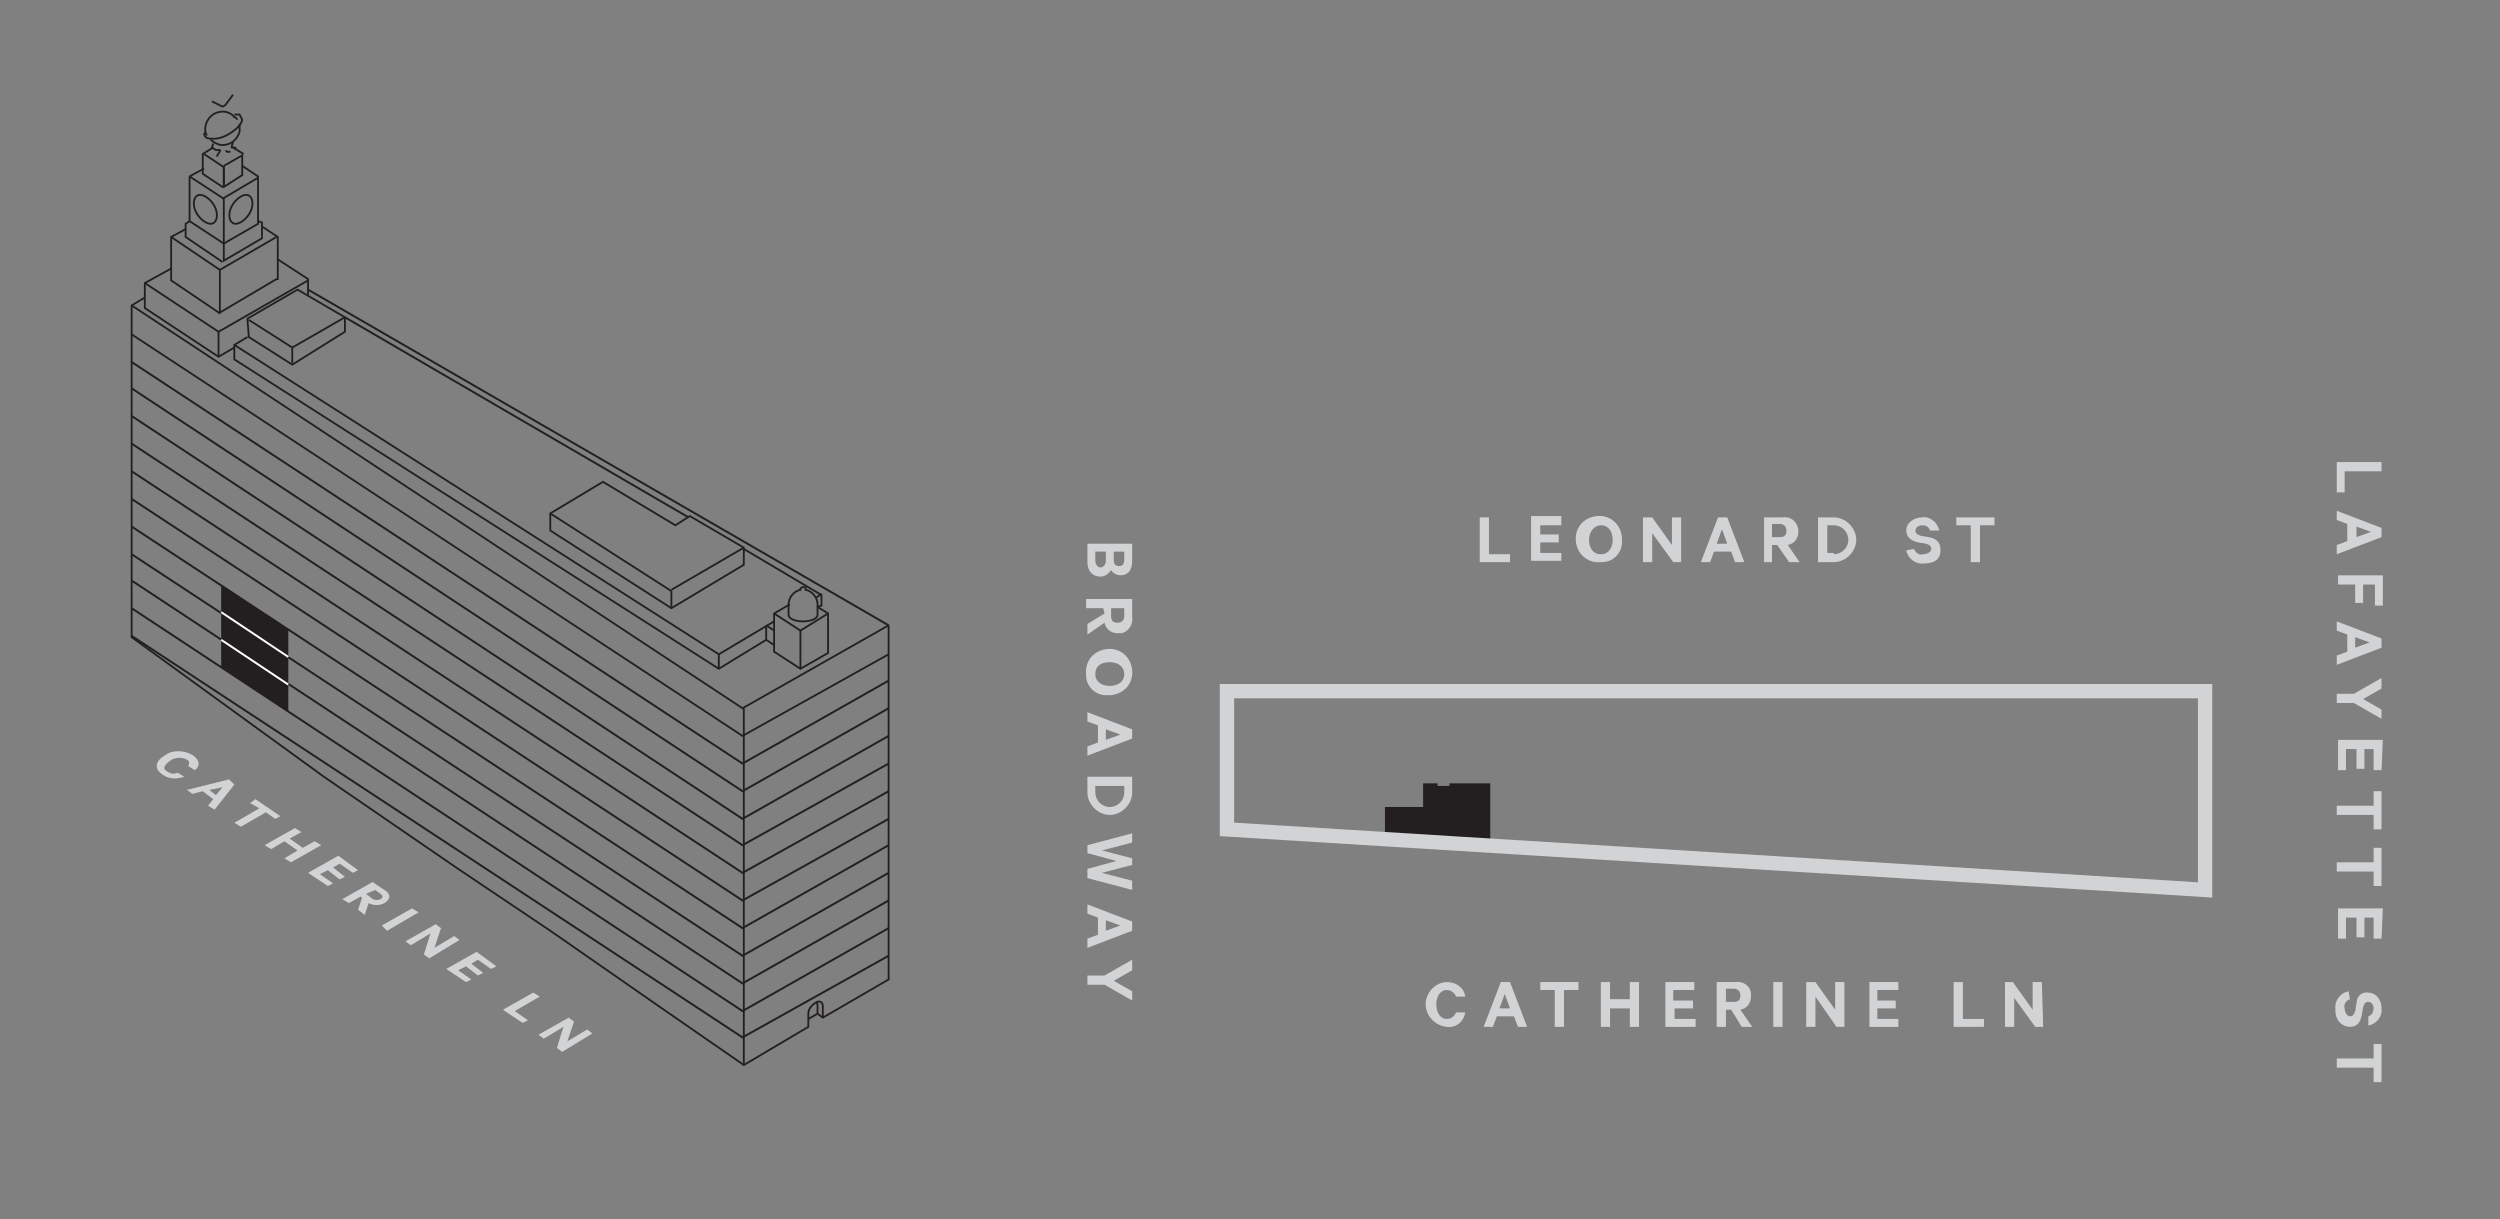 <?xml version="1.0" encoding="utf-8"?>
<!-- Generator: Adobe Illustrator 23.0.0, SVG Export Plug-In . SVG Version: 6.00 Build 0)  -->
<svg version="1.1" id="Layer_1" xmlns="http://www.w3.org/2000/svg" xmlns:xlink="http://www.w3.org/1999/xlink" x="0px" y="0px"
	 viewBox="0 0 189.9 92.6" style="enable-background:new 0 0 189.9 92.6;" xml:space="preserve">
<rect x="0" y="0" width="189.9" height="92.6" fill="#808080" stroke="none"/>
<style type="text/css">
	.st0{fill:#D2D3D4;}
	.st1{clip-path:url(#SVGID_2_);}
	.st2{fill:#231F20;}
	.st3{clip-path:url(#SVGID_4_);}
	.st4{fill:none;stroke:#D1D3D4;stroke-width:1.09;stroke-miterlimit:10;}
	.st5{clip-path:url(#SVGID_6_);}
	.st6{fill:none;stroke:#231F20;stroke-width:0.15;stroke-miterlimit:10;}
	.st7{enable-background:new    ;}
	.st8{fill:#D1D3D4;}
	.st9{fill:none;stroke:#231F20;stroke-width:0.14;stroke-miterlimit:10;}
	.st10{clip-path:url(#SVGID_8_);}
	.st11{clip-path:url(#SVGID_10_);}
	.st12{clip-path:url(#SVGID_12_);}
	.st13{clip-path:url(#SVGID_14_);}
	.st14{clip-path:url(#SVGID_16_);}
	.st15{fill:none;stroke:#FFFFFF;stroke-width:0.15;stroke-miterlimit:10;}
</style>
<title>residence_D_3-5_key_horizontal</title>
<g>
	<path class="st0" d="M83.6,43.8c-0.6,0-1-0.4-1-1.1v-1.4H86v1.3c0,0.7-0.3,1.1-0.9,1.1c-0.3,0-0.6-0.2-0.7-0.4
		C84.2,43.6,83.9,43.8,83.6,43.8z M83.2,41.9v0.7c0,0.3,0.2,0.5,0.4,0.5s0.4-0.2,0.4-0.5v-0.7H83.2z M84.6,42.5
		c0,0.3,0.1,0.5,0.4,0.5s0.4-0.2,0.4-0.5v-0.6h-0.8V42.5z"/>
	<path class="st0" d="M83.8,46.2h-1.3v-0.7H86v1.4c0.1,0.5-0.3,1.1-0.8,1.2c-0.1,0-0.2,0-0.3,0c-0.5,0-0.9-0.3-1-0.8l-1.3,0.9v-0.8
		l1.3-0.8L83.8,46.2z M84.4,46.2v0.6c0,0.4,0.2,0.5,0.5,0.5s0.5-0.2,0.5-0.5v-0.6H84.4z"/>
	<path class="st0" d="M82.5,51.2c-0.1-1,0.6-1.8,1.6-1.9c1-0.1,1.8,0.6,1.9,1.6s-0.6,1.8-1.6,1.9c-0.1,0-0.1,0-0.2,0
		c-0.9,0.1-1.7-0.6-1.7-1.5C82.5,51.3,82.5,51.3,82.5,51.2z M85.4,51.2c0-0.5-0.4-0.9-1.1-0.9s-1.1,0.3-1.1,0.9s0.5,0.9,1.1,0.9
		S85.4,51.8,85.4,51.2z"/>
	<path class="st0" d="M86,56.1l-3.4,1.3v-0.7l0.8-0.3v-1.3l-0.8-0.3v-0.7l3.4,1.3V56.1z M84,55.4v0.8l1.1-0.4L84,55.4z"/>
	<path class="st0" d="M86,59v1.2c0,0.9-0.8,1.7-1.7,1.7c-0.9,0-1.7-0.8-1.7-1.7V59H86z M83.2,60.2c0,0.6,0.5,1.1,1.1,1.1
		c0.6,0,1.1-0.5,1.1-1.1v-0.5h-2.2L83.2,60.2z"/>
	<path class="st0" d="M86,65.7l-2.3,0.6l2.3,0.6v0.7l-3.4-0.9V66l2.2-0.6l-2.2-0.6v-0.6l3.4-0.9V64l-2.3,0.6l2.3,0.6V65.7z"/>
	<path class="st0" d="M86,70.7L82.6,72v-0.7l0.8-0.3v-1.3l-0.8-0.3v-0.7L86,70V70.7z M84,69.9v0.8l1.1-0.4L84,69.9z"/>
	<path class="st0" d="M86,75.3v0.7l-2.1-1.2h-1.3v-0.7h1.3l2.1-1.2v0.8l-1.4,0.8L86,75.3z"/>
	<path class="st0" d="M180.9,35.1v0.7h-2.8v1.6h-0.6v-2.3H180.9z"/>
	<path class="st0" d="M180.9,40.8l-3.4,1.3v-0.7l0.8-0.3v-1.3l-0.8-0.3v-0.7l3.4,1.3V40.8z M179,40v0.8l1.1-0.4L179,40z"/>
	<path class="st0" d="M177.6,43.7h3.4V46h-0.6v-1.6h-0.9v1.4h-0.6v-1.4h-1.3V43.7z"/>
	<path class="st0" d="M180.9,49.2l-3.4,1.3v-0.7l0.8-0.3v-1.3l-0.8-0.3v-0.7l3.4,1.3V49.2z M178.9,48.4v0.8l1.1-0.4L178.9,48.4z"/>
	<path class="st0" d="M180.9,53.9v0.7l-2.1-1.2h-1.3v-0.7h1.3l2.1-1.2v0.8l-1.4,0.8L180.9,53.9z"/>
	<path class="st0" d="M180.9,58.5h-0.6v-1.6h-0.7v1.5H179v-1.5h-0.8v1.6h-0.6v-2.3h3.4L180.9,58.5z"/>
	<path class="st0" d="M180.9,60.1V63h-0.6v-1.1h-2.8v-0.7h2.8v-1.1H180.9z"/>
	<path class="st0" d="M180.9,64.4v2.9h-0.6v-1.1h-2.8v-0.7h2.8v-1.1H180.9z"/>
	<path class="st0" d="M180.9,71.3h-0.6v-1.6h-0.7v1.5H179v-1.5h-0.8v1.6h-0.6V69h3.4L180.9,71.3z"/>
	<path class="st0" d="M178.5,75.9c-0.3,0.1-0.5,0.4-0.4,0.7c0,0.3,0.2,0.6,0.4,0.6s0.3-0.1,0.4-0.4l0.1-0.6c0-0.5,0.4-0.9,0.9-0.8
		c0.6,0,1,0.6,1,1.1c0,0,0,0,0,0.1c0.1,0.6-0.4,1.2-1,1.3v-0.7c0.3-0.1,0.4-0.4,0.4-0.6c0-0.3-0.2-0.5-0.4-0.5s-0.3,0.1-0.4,0.4
		l-0.1,0.6c-0.1,0.6-0.4,0.9-0.9,0.9c-0.6,0-1.1-0.5-1.1-1.2c0,0,0-0.1,0-0.1c-0.1-0.7,0.4-1.3,1-1.4L178.5,75.9L178.5,75.9z"/>
	<path class="st0" d="M180.9,79.3v2.9h-0.6v-1.1h-2.8v-0.7h2.8v-1.1H180.9z"/>
	<path class="st0" d="M112.4,39.3h0.7v2.8h1.6v0.6h-2.3V39.3z"/>
	<path class="st0" d="M118.6,39.3v0.6H117v0.7h1.4v0.6H117v0.8h1.6v0.6h-2.3v-3.4H118.6z"/>
	<path class="st0" d="M121.6,42.7c-1,0.1-1.8-0.6-1.9-1.6c-0.1-1,0.6-1.8,1.6-1.9c1-0.1,1.8,0.6,1.9,1.6c0,0.1,0,0.1,0,0.2
		c0.1,0.9-0.6,1.7-1.5,1.7C121.7,42.7,121.7,42.7,121.6,42.7z M121.6,39.9c-0.5,0-0.9,0.5-0.9,1.1s0.3,1.1,0.9,1.1s0.9-0.5,0.9-1.1
		S122.2,39.9,121.6,39.9z"/>
	<path class="st0" d="M127.7,42.7h-0.6l-1.6-2.2v2.2h-0.7v-3.4h0.7l1.5,2.1v-2.1h0.7L127.7,42.7z"/>
	<path class="st0" d="M131.2,39.3l1.3,3.4h-0.7l-0.3-0.8h-1.3l-0.3,0.8h-0.7l1.3-3.4H131.2z M130.4,41.3h0.8l-0.4-1.1L130.4,41.3z"
		/>
	<path class="st0" d="M134.6,41.4v1.3H134v-3.4h1.4c0.6-0.1,1.1,0.3,1.2,0.9c0,0.1,0,0.1,0,0.2c0,0.5-0.3,0.9-0.8,1l0.9,1.3h-0.8
		l-0.9-1.3H134.6z M134.6,40.8h0.6c0.4,0,0.5-0.2,0.5-0.5s-0.2-0.5-0.5-0.5h-0.6V40.8z"/>
	<path class="st0" d="M138.1,39.3h1.2c0.9,0,1.7,0.8,1.7,1.7c0,0.9-0.8,1.7-1.7,1.7h-1.2V39.3z M139.3,42.1c0.6,0,1.1-0.5,1.1-1.1
		c0-0.6-0.5-1.1-1.1-1.1h-0.5v2.1H139.3z"/>
	<path class="st0" d="M145.4,41.7c0.1,0.3,0.4,0.5,0.7,0.4c0.3,0,0.6-0.2,0.6-0.4s-0.1-0.3-0.4-0.4l-0.6-0.1
		c-0.5-0.1-0.9-0.4-0.9-0.9c0-0.6,0.6-1,1.2-1c0,0,0,0,0,0c0.6-0.1,1.2,0.4,1.3,1h-0.7c-0.1-0.3-0.3-0.4-0.6-0.4
		c-0.3,0-0.5,0.2-0.5,0.4s0.1,0.3,0.4,0.4l0.6,0.1c0.6,0.1,0.9,0.4,0.9,1c0,0.7-0.5,1-1.2,1c-0.7,0.1-1.3-0.4-1.4-1L145.4,41.7z"/>
	<path class="st0" d="M148.6,39.3h2.9v0.6h-1.1v2.8h-0.7v-2.8h-1.1V39.3z"/>
	<path class="st0" d="M109.9,74.6c0.7,0,1.3,0.4,1.4,1.1h-0.7c-0.1-0.3-0.4-0.5-0.7-0.5c-0.5,0-0.8,0.5-0.8,1.1s0.3,1.1,0.8,1.1
		c0.3,0,0.6-0.2,0.7-0.5h0.7c-0.1,0.7-0.7,1.2-1.4,1.1c-1-0.1-1.7-1-1.6-1.9C108.4,75.3,109.1,74.6,109.9,74.6L109.9,74.6z"/>
	<path class="st0" d="M114.7,74.6l1.3,3.4h-0.7l-0.3-0.8h-1.3l-0.3,0.8h-0.7l1.3-3.4H114.7z M113.9,76.6h0.8l-0.4-1.1L113.9,76.6z"
		/>
	<path class="st0" d="M117,74.6h2.9v0.6h-1.1V78h-0.7v-2.8H117V74.6z"/>
	<path class="st0" d="M124.5,74.6V78h-0.7v-1.4h-1.5V78h-0.7v-3.4h0.7v1.3h1.5v-1.3H124.5z"/>
	<path class="st0" d="M128.7,74.6v0.6h-1.6V76h1.5v0.6h-1.4v0.8h1.6V78h-2.3v-3.4H128.7z"/>
	<path class="st0" d="M131.1,76.7V78h-0.7v-3.4h1.4c0.5-0.1,1.1,0.2,1.2,0.8c0,0.1,0,0.2,0,0.3c0,0.5-0.3,0.9-0.8,1l0.9,1.3h-0.8
		l-0.8-1.3L131.1,76.7z M131.1,76.1h0.6c0.4,0,0.5-0.2,0.5-0.5s-0.2-0.5-0.5-0.5h-0.6V76.1z"/>
	<path class="st0" d="M135.4,78h-0.7v-3.4h0.7V78z"/>
	<path class="st0" d="M140.1,78h-0.6l-1.6-2.3V78h-0.7v-3.4h0.7l1.5,2.1v-2.1h0.7L140.1,78z"/>
	<path class="st0" d="M144.2,74.6v0.6h-1.6V76h1.4v0.6h-1.4v0.8h1.6V78H142v-3.4H144.2z"/>
	<path class="st0" d="M148.4,74.6h0.7v2.8h1.6V78h-2.3V74.6z"/>
	<path class="st0" d="M155.2,78h-0.6l-1.6-2.2V78h-0.7v-3.4h0.6l1.5,2.1v-2.1h0.7L155.2,78L155.2,78z"/>
</g>
<g id="Layer_4">
	<g>
		<defs>
			<rect id="SVGID_1_" x="92.2" y="51.3" width="77.1" height="17.4"/>
		</defs>
		<clipPath id="SVGID_2_">
			<use xlink:href="#SVGID_1_"  style="overflow:visible;"/>
		</clipPath>
		<g class="st1">
			<polygon class="st2" points="105.2,61.3 108.1,61.3 108.1,59.5 109.2,59.5 109.2,59.7 110.1,59.7 110.1,59.5 113.2,59.5 
				113.2,64.2 105.2,63.7 			"/>
			<g>
				<defs>
					<rect id="SVGID_3_" x="92.2" y="51.3" width="77.1" height="17.4"/>
				</defs>
				<clipPath id="SVGID_4_">
					<use xlink:href="#SVGID_3_"  style="overflow:visible;"/>
				</clipPath>
				<g class="st3">
					<polygon class="st4" points="167.5,52.5 167.5,67.6 93.2,63 93.2,52.5 					"/>
				</g>
			</g>
		</g>
	</g>
	<g>
		<defs>
			<rect id="SVGID_5_" x="4.9" y="6.5" width="63.8" height="77"/>
		</defs>
		<clipPath id="SVGID_6_">
			<use xlink:href="#SVGID_5_"  style="overflow:visible;"/>
		</clipPath>
		<g class="st5">
			<polyline class="st6" points="67.5,51.7 56.4,58 10,27.5 			"/>
			<polyline class="st6" points="67.5,53.8 56.4,60.1 10,29.5 			"/>
			<polyline class="st6" points="67.5,55.9 56.4,62.2 10,31.6 			"/>
			<polyline class="st6" points="67.5,58 56.4,64.2 10,33.7 			"/>
			<polyline class="st6" points="67.5,60.1 56.4,66.3 10,35.8 			"/>
			<polyline class="st6" points="67.5,62.2 56.4,68.4 10,37.9 			"/>
			<polyline class="st6" points="67.5,64.2 56.4,70.5 10,40 			"/>
			<polyline class="st6" points="67.5,66.3 56.4,72.6 10,42.1 			"/>
			<polyline class="st6" points="67.5,68.4 56.4,74.7 10,44.1 			"/>
			<polyline class="st6" points="67.5,70.5 56.4,76.8 10,46.2 			"/>
			<polyline class="st6" points="67.5,72.6 56.4,78.8 10,48.3 			"/>
			<g class="st7">
				<path class="st8" d="M14.7,57.4c0.5,0.4,0.5,0.8,0.1,1.1l-0.5-0.3c0.1-0.2,0.1-0.4-0.1-0.5c-0.4-0.2-0.9-0.2-1.3,0.1
					c-0.4,0.3-0.6,0.6-0.2,0.8c0.3,0.2,0.5,0.2,0.8,0.1l0.5,0.3c-0.6,0.2-1.2,0.2-1.7-0.2c-0.6-0.4-0.5-1,0.2-1.4
					C13.1,56.9,14.1,57,14.7,57.4z"/>
			</g>
			<g class="st7">
				<path class="st8" d="M17.8,59.6l-1.5,1.9l-0.5-0.3l0.4-0.5l-0.8-0.6l-0.8,0.2L14.2,60l3.2-0.8L17.8,59.6z M15.9,60l0.5,0.4
					l0.5-0.6L15.9,60z"/>
			</g>
			<g class="st7">
				<path class="st8" d="M19.4,60.7l1.9,1.3l-0.4,0.2l-0.7-0.5l-1.9,1.1l-0.5-0.3l1.9-1.1L19,61L19.4,60.7z"/>
				<path class="st8" d="M24.4,64.2l-2.3,1.3l-0.5-0.3l1-0.6l-1-0.7l-1,0.6l-0.5-0.3l2.3-1.3l0.5,0.3L22,63.7l1,0.7l0.9-0.5
					L24.4,64.2z"/>
				<path class="st8" d="M27.2,66.1l-0.4,0.2l-1-0.7l-0.5,0.3l0.9,0.7l-0.4,0.2l-0.9-0.7l-0.6,0.3l1,0.7l-0.4,0.2l-1.5-1l2.3-1.3
					L27.2,66.1z"/>
				<path class="st8" d="M27.4,68.1l-0.9,0.5l-0.5-0.3l2.3-1.3l0.9,0.6c0.5,0.3,0.5,0.7,0,1c-0.4,0.2-0.8,0.2-1.2,0l-0.3,0.9
					l-0.5-0.4l0.3-0.9L27.4,68.1z M27.8,67.9l0.4,0.3c0.2,0.2,0.5,0.2,0.7,0.1c0.2-0.1,0.2-0.3,0-0.4l-0.4-0.3L27.8,67.9z"/>
				<path class="st8" d="M29.4,70.7L29,70.3l2.3-1.3l0.5,0.3L29.4,70.7z"/>
				<path class="st8" d="M32.6,72.8l-0.4-0.3l0.5-1.6l-1.5,0.9l-0.4-0.3l2.3-1.3l0.4,0.3L33,72l1.5-0.9l0.4,0.3L32.6,72.8z"/>
				<path class="st8" d="M37.7,73.4l-0.4,0.2l-1-0.7l-0.5,0.3l0.9,0.7l-0.4,0.2l-0.9-0.7l-0.6,0.3l1,0.7l-0.4,0.2l-1.5-1l2.3-1.3
					L37.7,73.4z"/>
				<path class="st8" d="M40.5,75.4l0.5,0.3l-1.9,1.1l1,0.7l-0.4,0.2l-1.5-1L40.5,75.4z"/>
			</g>
			<g class="st7">
				<path class="st8" d="M42.7,79.9l-0.4-0.3l0.5-1.6l-1.5,0.9l-0.4-0.3l2.3-1.3l0.4,0.3l-0.5,1.5l1.5-0.9l0.4,0.3L42.7,79.9z"/>
			</g>
			<polyline class="st9" points="67.5,49.7 56.4,55.9 10,25.4 			"/>
			<line class="st9" x1="56.5" y1="53.8" x2="56.5" y2="80.8"/>
			<line class="st9" x1="62.1" y1="77" x2="61.4" y2="77.4"/>
			<polyline class="st9" points="62.1,77 62.5,77.3 67.5,74.4 67.5,47.5 			"/>
			<polyline class="st9" points="67.5,47.5 56.4,53.8 10,23.2 			"/>
			<g>
				<defs>
					<rect id="SVGID_7_" x="4.9" y="6.5" width="63.8" height="77"/>
				</defs>
				<clipPath id="SVGID_8_">
					<use xlink:href="#SVGID_7_"  style="overflow:visible;"/>
				</clipPath>
				<g class="st10">
					<path class="st9" d="M62.1,77v-0.6c0-0.1,0-0.2-0.1-0.3"/>
					<path class="st9" d="M62.5,77.3v-0.9c0-0.2-0.2-0.5-0.6-0.2c-0.3,0.2-0.5,0.5-0.5,0.8v1l-4.9,2.9l-6.5-4.5l-8.2-5.7L34.8,66
						l-10.2-7L10,48.4V23.2l1-0.6"/>
				</g>
			</g>
			<line class="st9" x1="58.2" y1="48.6" x2="58.2" y2="47.5"/>
			<line class="st9" x1="16.6" y1="25.2" x2="16.6" y2="27.1"/>
			<line class="st9" x1="58.2" y1="48.6" x2="58.8" y2="49"/>
			<line class="st9" x1="58.2" y1="47.5" x2="58.8" y2="47.9"/>
			<line class="st9" x1="17" y1="14.1" x2="17" y2="12.7"/>
			<line class="st9" x1="17" y1="14.2" x2="17" y2="12.6"/>
			<line class="st9" x1="16.7" y1="23.8" x2="16.7" y2="20.5"/>
			<polyline class="st9" points="17.8,26.4 16.6,27.1 11,23.4 11,21.5 13,20.4 			"/>
			<polyline class="st9" points="17,18.5 19.6,17 19.6,13.5 19.6,13.4 18.4,12.6 			"/>
			<g>
				<defs>
					<rect id="SVGID_9_" x="4.9" y="6.5" width="63.8" height="77"/>
				</defs>
				<clipPath id="SVGID_10_">
					<use xlink:href="#SVGID_9_"  style="overflow:visible;"/>
				</clipPath>
				<g class="st11">
					<path class="st9" d="M16.4,15.9c0.2,0.6,0,1.1-0.4,1.1s-1-0.5-1.2-1.1s0-1.1,0.4-1.1S16.2,15.3,16.4,15.9z"/>
					<path class="st9" d="M17.5,15.9c-0.2,0.6,0,1.1,0.4,1.1s1-0.5,1.2-1.1s0-1.1-0.4-1.1S17.7,15.3,17.5,15.9z"/>
				</g>
			</g>
			<line class="st9" x1="16.7" y1="20.5" x2="21" y2="18"/>
			<line class="st9" x1="13" y1="18" x2="16.7" y2="20.5"/>
			<line class="st9" x1="11" y1="21.5" x2="16.6" y2="25.2"/>
			<polyline class="st9" points="19.6,16.8 19.9,16.9 19.9,18 19.9,18.1 17,19.8 17,19.7 17,15.1 			"/>
			<polyline class="st9" points="14.1,17.4 13,18 13,21.3 13,21.3 16.7,23.8 			"/>
			<polyline class="st9" points="21.1,19.7 23.4,21.2 23.4,22.4 			"/>
			<line class="st9" x1="16.9" y1="15.1" x2="19.6" y2="13.5"/>
			<line class="st9" x1="14.4" y1="13.4" x2="15.5" y2="12.8"/>
			<line class="st9" x1="14.4" y1="13.4" x2="17" y2="15.1"/>
			<polyline class="st9" points="19.9,17.2 21.1,18 21.1,18 21.1,21.2 21,21.2 16.6,23.8 			"/>
			<line class="st9" x1="15.5" y1="11.7" x2="17" y2="12.7"/>
			<line class="st9" x1="17.7" y1="11.2" x2="18.5" y2="11.7"/>
			<g>
				<defs>
					<rect id="SVGID_11_" x="4.9" y="6.5" width="63.8" height="77"/>
				</defs>
				<clipPath id="SVGID_12_">
					<use xlink:href="#SVGID_11_"  style="overflow:visible;"/>
				</clipPath>
				<g class="st12">
					<path class="st9" d="M15.6,10c0,0.1-0.1,0.2-0.1,0.2l0.1,0.2c0.1,0.1,0.4,0.2,1,0.1s1.7-0.8,1.8-1.4l-0.2-0.4
						c-0.1,0-0.2,0-0.4,0"/>
				</g>
			</g>
			<polyline class="st9" points="16.1,7.7 16.9,8.1 17.1,8 17.7,7.2 			"/>
			<g>
				<defs>
					<rect id="SVGID_13_" x="4.9" y="6.5" width="63.8" height="77"/>
				</defs>
				<clipPath id="SVGID_14_">
					<use xlink:href="#SVGID_13_"  style="overflow:visible;"/>
				</clipPath>
				<g class="st13">
					<path class="st9" d="M18.2,9.4c0,0.2,0,0.4,0,0.6c-0.2,0.7-0.8,1.1-1.5,1c-0.3-0.1-0.5-0.2-0.7-0.4l0,0"/>
					<path class="st9" d="M15.7,10.3c0-0.1-0.1-0.2-0.1-0.3c-0.1-0.7,0.4-1.4,1.1-1.5c0.4-0.1,0.9,0.1,1.1,0.4C17.9,8.9,18,9,18,9.1
						"/>
					<path class="st9" d="M17.9,11.4c0,0,0-0.1,0-0.1c0,0,0-0.1-0.1-0.1c-0.1,0-0.2,0-0.2,0c0,0,0,0,0-0.1l0,0l0.1-0.3"/>
					<path class="st9" d="M17.2,11.4c0,0.1,0,0.1,0,0.1s0.1,0.1,0.3,0"/>
				</g>
			</g>
			<polyline class="st9" points="16.5,11.9 16.5,11.8 16.7,11.5 16.7,11.4 16.4,11.4 16.1,11.2 16.2,10.9 			"/>
			<line class="st9" x1="14.4" y1="16.8" x2="17" y2="18.5"/>
			<polyline class="st9" points="16.9,19.9 14.1,18 14.1,18 14.1,17 14.1,17 14.4,16.8 14.4,16.8 14.4,13.4 			"/>
			<polyline class="st9" points="16.2,11.2 15.4,11.7 15.4,11.8 15.4,13.2 16.9,14.2 17,14.2 18.4,13.3 18.4,11.8 18.4,11.8 
				17,12.6 			"/>
			<line class="st9" x1="41.8" y1="39" x2="51" y2="44.9"/>
			<polyline class="st9" points="62.9,46.6 60.8,47.9 58.8,46.6 			"/>
			<line class="st9" x1="60.8" y1="50.8" x2="60.8" y2="47.9"/>
			<polyline class="st9" points="58.8,47.2 54.6,49.7 17.8,26.2 			"/>
			<line class="st6" x1="67.5" y1="47.5" x2="23.4" y2="22"/>
			<line class="st6" x1="52.3" y1="39.3" x2="26.2" y2="24.1"/>
			<line class="st9" x1="54.6" y1="50.8" x2="54.6" y2="49.7"/>
			<line class="st9" x1="51" y1="46.1" x2="51" y2="44.9"/>
			<polygon class="st9" points="56.5,41.6 56.5,42.9 51,46.2 41.8,40.3 41.8,39 45.8,36.6 51.3,39.9 52.4,39.2 			"/>
			<line class="st9" x1="56.5" y1="41.6" x2="51" y2="44.8"/>
			<line class="st9" x1="26.2" y1="24.1" x2="22.2" y2="26.4"/>
			<polygon class="st9" points="18.9,25.6 18.8,24.3 18.8,24.2 22.6,22 26.2,24.1 26.2,25.2 26.2,25.2 22.2,27.7 			"/>
			<polyline class="st9" points="58.2,48.6 54.6,50.8 17.8,27.3 17.8,27.3 17.8,26.2 18.8,25.6 			"/>
			<line class="st9" x1="22.2" y1="26.4" x2="18.9" y2="24.3"/>
			<line class="st9" x1="22.2" y1="27.6" x2="22.2" y2="26.4"/>
			<polyline class="st9" points="62.1,46.1 62.4,46 62.4,45.2 56.5,41.7 			"/>
			<line class="st9" x1="62.4" y1="45.1" x2="62" y2="45.4"/>
			<line class="st9" x1="23.4" y1="21.3" x2="16.6" y2="25.2"/>
			<polyline class="st9" points="60,45.9 58.8,46.6 58.8,49.5 60.8,50.8 62.9,49.6 62.9,46.6 62.1,46.1 			"/>
			<g>
				<defs>
					<rect id="SVGID_15_" x="4.9" y="6.5" width="63.8" height="77"/>
				</defs>
				<clipPath id="SVGID_16_">
					<use xlink:href="#SVGID_15_"  style="overflow:visible;"/>
				</clipPath>
				<g class="st14">
					<path class="st9" d="M60.8,44.8c-0.5,0.1-0.9,0.6-0.9,1.1v0.8c0,0.3,0.5,0.5,1.1,0.5s1.1-0.2,1.1-0.5v-0.8c0-0.5-0.4-1-0.9-1.1
						v-0.1c0-0.1-0.1-0.1-0.2-0.1s-0.2,0.1-0.2,0.1V44.8z"/>
				</g>
			</g>
			<polygon class="st2" points="21.9,54.1 16.8,50.7 16.8,48.6 21.9,52 			"/>
			<polygon class="st2" points="21.9,52 16.8,48.6 16.8,46.5 21.9,49.9 			"/>
			<polygon class="st2" points="21.9,49.9 16.8,46.5 16.8,44.4 21.9,47.8 			"/>
			<line class="st15" x1="16.8" y1="48.6" x2="21.9" y2="52"/>
			<line class="st15" x1="16.8" y1="46.5" x2="21.9" y2="49.9"/>
		</g>
	</g>
</g>
</svg>
